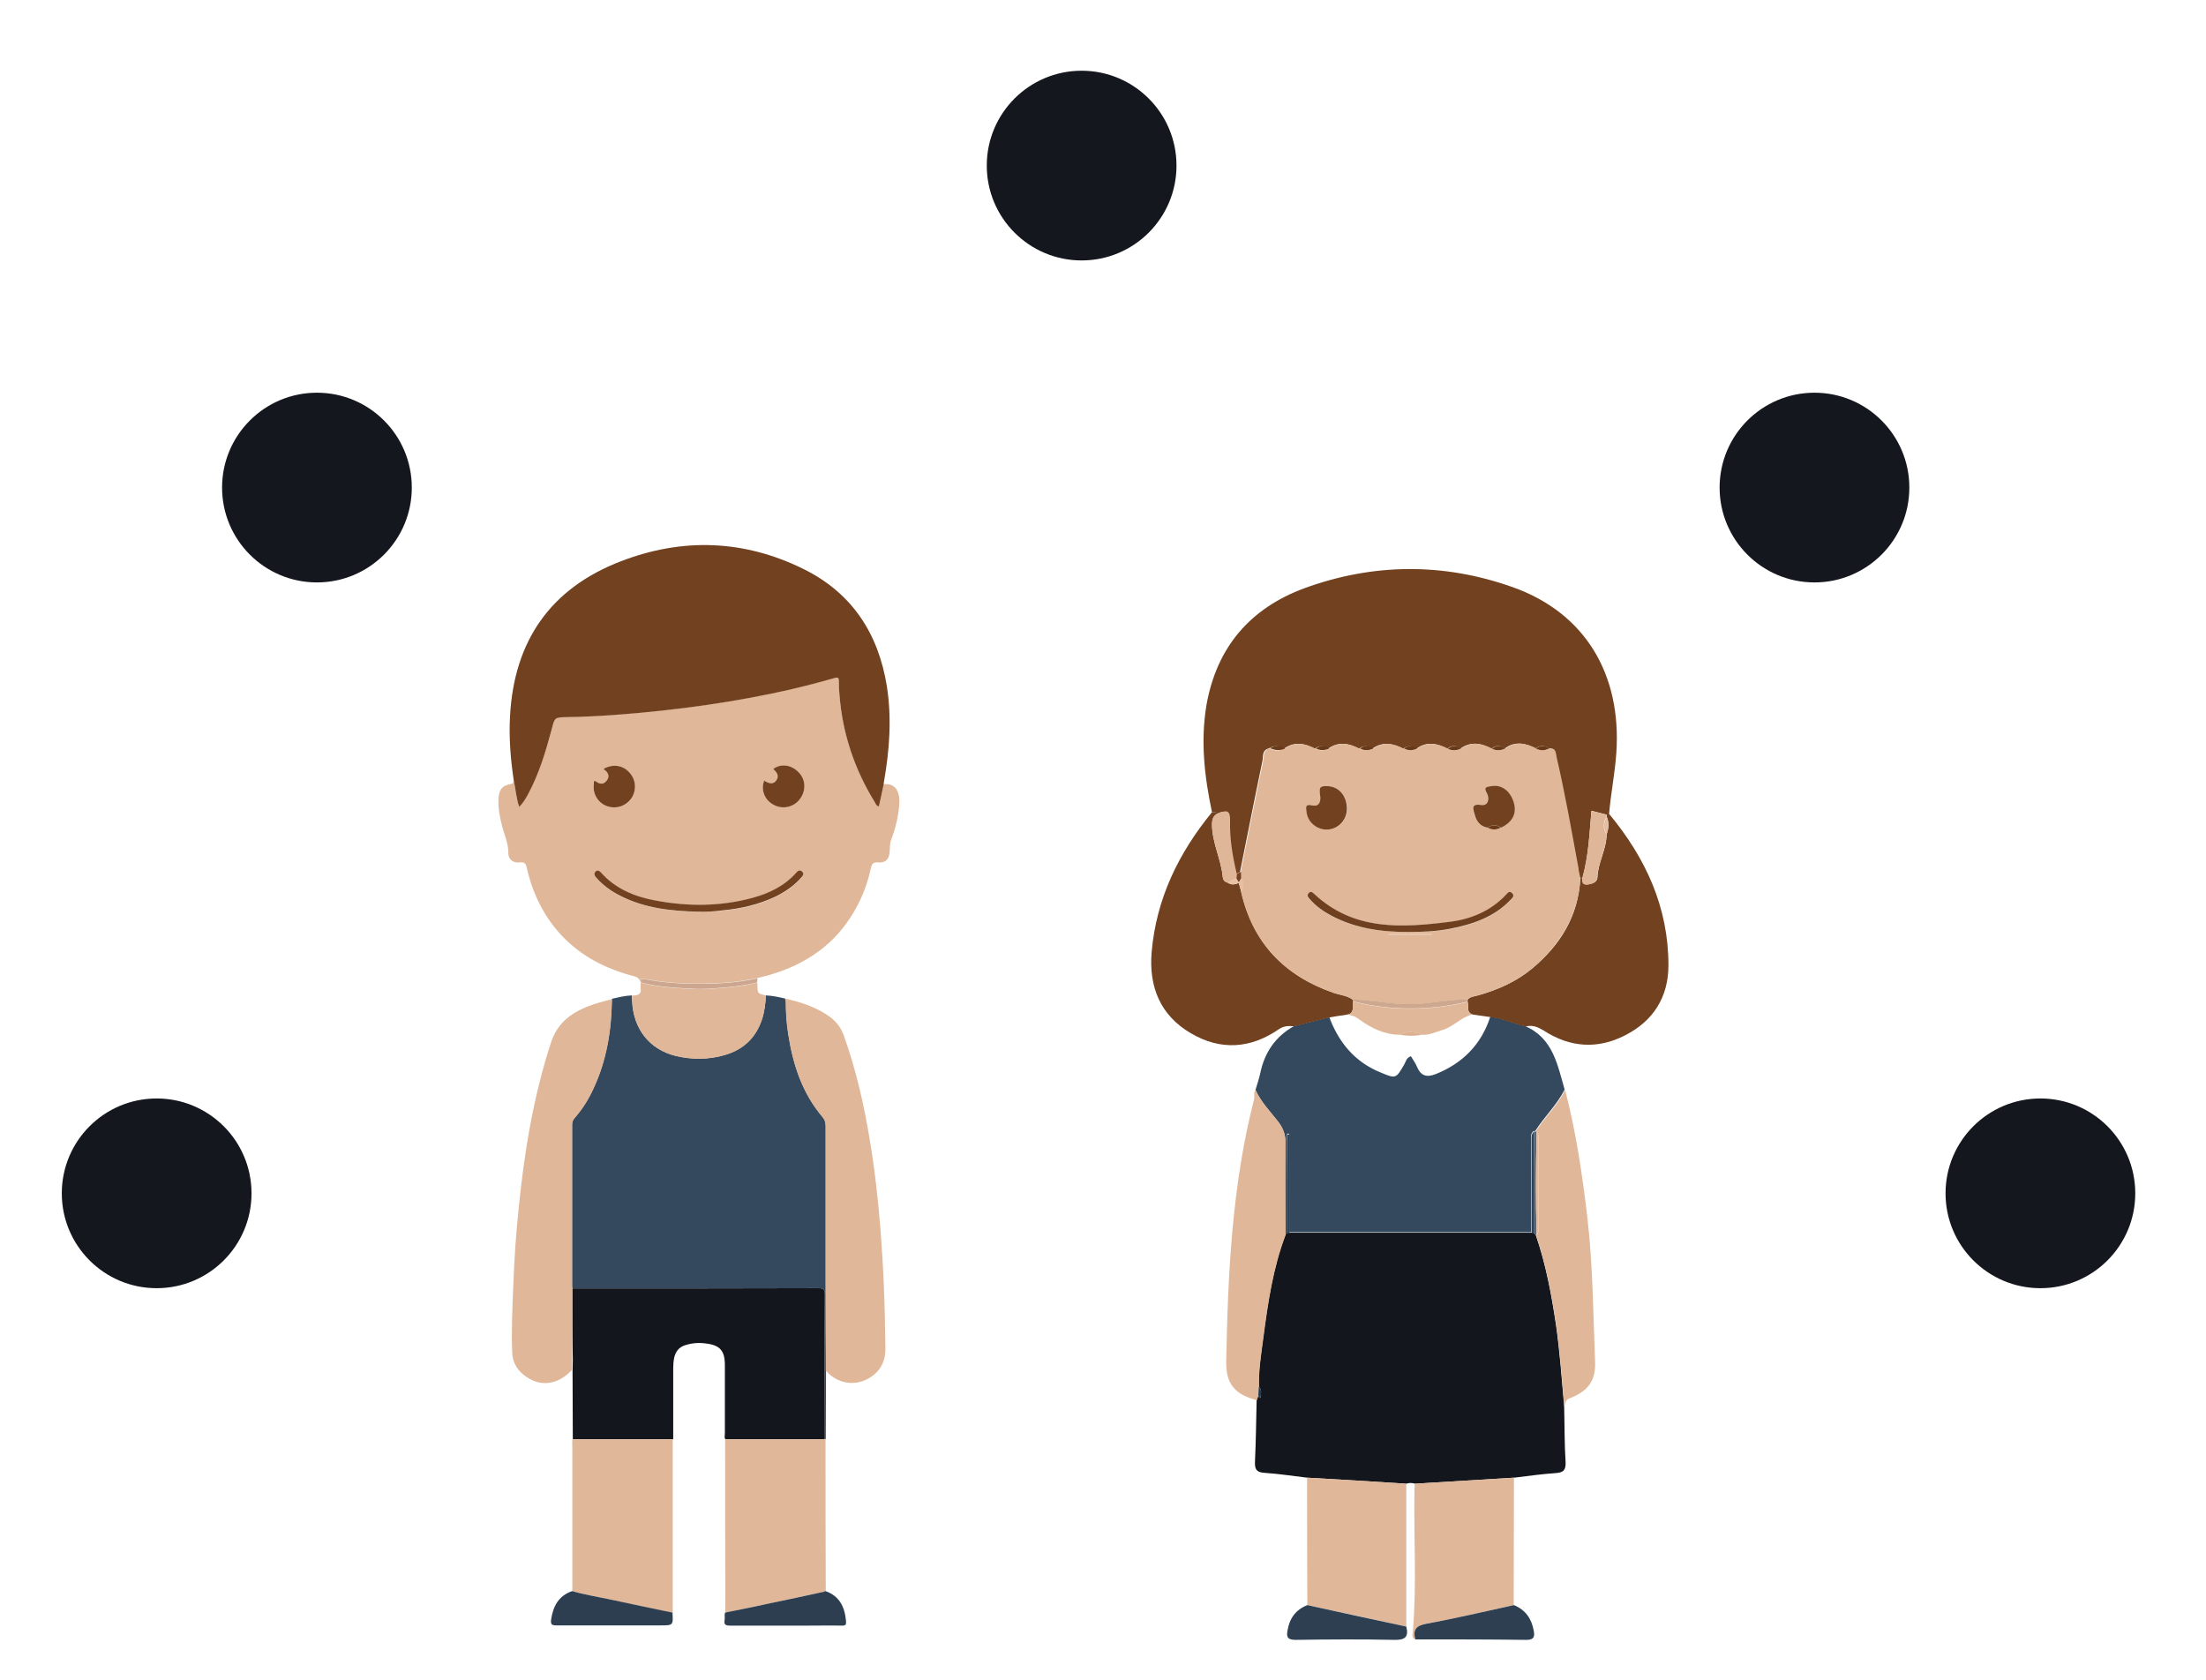 <?xml version="1.0" encoding="utf-8"?>
<!-- Generator: Adobe Illustrator 20.0.0, SVG Export Plug-In . SVG Version: 6.00 Build 0)  -->
<svg version="1.1" id="Warstwa_1" xmlns="http://www.w3.org/2000/svg" xmlns:xlink="http://www.w3.org/1999/xlink" x="0px" y="0px"
	 viewBox="0 0 913.9 696" style="enable-background:new 0 0 913.9 696;" xml:space="preserve">
<style type="text/css">
	.st0{fill:#E0B798;}
	.st1{fill:#34495E;}
	.st2{fill:#714120;}
	.st3{fill:#14161D;}
	.st4{fill:#2C3E50;}
	.st5{fill:#CCA68E;}
	.st6{fill:#2D3F51;}
	.st7{fill:#60646D;}
	.st8{fill:#2E455C;}
	.st9{fill:#2C445B;}
	.st10{fill:#21374B;}
	.st11{fill:#DFB697;}
	.st12{fill:#6A3A19;}
	.st13{fill:#6A3918;}
	.st14{fill:#693A19;}
	.st15{fill:#693918;}
	.st16{fill:#E0B799;}
	.st17{fill:#CEA88E;}
	.st18{fill:#E7BFA0;}
	.st19{fill:#E8C1A2;}
	.st20{fill:#E5BA9A;}
	.st21{fill:#6F401F;}
	.st22{fill:#E1B899;}
	.st23{fill:#DCB191;}
	.st24{fill:#15171E;}
</style>
<g>
	<path class="st0" d="M366.1,324.9c5.5-0.6,6.9,4,6.4,8.9c-0.4,4.9-1.6,9.6-3.3,14.1c-0.6,1.5-0.5,3-0.6,4.6
		c-0.1,3.4-1.7,5.1-4.9,4.8c-2.3-0.2-2.6,1-3,2.7c-1.8,8.4-5.3,16.1-10.4,23c-8.3,11.2-19.7,17.7-32.9,21.3
		c-1.2,0.3-2.4,0.6-3.6,0.9c-8.9,2-17.9,2.4-27,2.3c-6.8-0.1-13.4-0.7-20.1-2c-1.7-0.3-1.3,0.6-1.3,1.4l-0.1,0.1
		c-0.3-1.4-1-2.1-2.5-2.5c-11.6-3-22-8.2-30.3-17.1c-7.4-8-11.9-17.4-14.3-28c-0.4-1.8-1.1-2.3-2.8-2.1c-3.3,0.4-4.8-1.7-4.8-3.7
		c0.1-4.2-1.8-7.9-2.7-11.8c-0.9-3.6-1.6-7.2-1.4-10.9c0.2-3.7,1.5-5.5,5.2-6.1c1.3-0.2,0.8-1.1,1.1-1.8c0.8,3.6,1,7.4,2.3,11.2
		c1.7-1.7,2.7-3.5,3.7-5.3c4.5-8.5,7.3-17.7,9.8-27c1.3-4.7,1.2-4.9,6-4.9c13.3-0.3,26.5-1.3,39.7-2.7c12-1.3,24-3,35.9-5.2
		c12-2.2,23.8-4.9,35.5-8.3c1.4-0.4,1.8-0.2,1.8,1.3c0,2,0.2,4,0.3,6c1.3,16,6.3,30.7,14.7,44.3c0.4,0.6,0.6,1.5,1.6,1.6
		C364.8,331,365.5,328,366.1,324.9z M289.5,377.7c3.2,0.1,6.3-0.2,9.5-0.4c7.8-0.7,15.3-2.3,22.4-5.8c4.1-2,7.8-4.5,10.7-8
		c0.6-0.7,1.1-1.5,0.2-2.3c-0.8-0.7-1.6-0.5-2.3,0.3c-4.9,5.6-11.3,8.7-18.3,10.6c-13.3,3.6-26.7,3.6-40.1,1.1
		c-8.6-1.6-16.6-4.8-22.6-11.6c-0.6-0.7-1.4-1.2-2.3-0.4c-0.8,0.8-0.5,1.6,0.2,2.4c2.8,3.2,6.2,5.7,10,7.6
		C267.1,376.3,278.2,377.6,289.5,377.7z M250.1,318.5c0.2,0.3,0.3,0.4,0.4,0.5c1.5,1.1,2.2,2.5,1,4.2c-1.1,1.6-2.7,1.9-4.4,0.7
		c-1.6-1.1-1.1,0.6-1.1,1.1c-0.5,4,1.8,7.7,5.5,9c3.8,1.3,7.9,0,10.1-3.3c2.2-3.3,1.9-7.7-0.8-10.6
		C258,317.1,253.9,316.4,250.1,318.5z M316.6,323.4c-1.5,3.5,0,7.7,3.5,9.8c3.7,2.2,8.5,1.4,11.1-1.9c2.8-3.5,2.6-8.1-0.3-11.3
		c-3-3.2-7.4-3.7-10.6-1.4c2,1.7,2.4,3.2,1.3,4.7C320.4,324.9,318.8,325,316.6,323.4z"/>
	<path class="st1" d="M317.3,412.4c2.7,0.1,5.3,0.7,8,1.3c0.1,0.5,0.3,1,0.3,1.5c0,4.4,0.3,8.8,1,13.2c1.9,12.7,5.8,24.5,14.3,34.5
		c0.9,1.1,1.2,2.2,1.2,3.6c0,21.7,0,43.4,0,65.1c0,12.1,0,24.2,0.1,36.3c0,9.4-0.1,18.9-0.1,28.3c-0.1,0-0.3,0-0.4,0
		c0-19.9,0-39.9,0-59.8c0-1.9-0.3-2.7-2.5-2.7c-34,0.1-68,0.1-102.1,0.1c0-0.3-0.1-0.6-0.1-0.9c0-22.4,0-44.8,0-67.1
		c0-1.2,0.5-2.1,1.2-2.9c3.2-3.6,5.7-7.7,7.7-12.1c5.4-11.7,7.4-24.2,7.6-37c2.7-0.6,5.4-1.3,8.3-1.4c0,0.8,0,1.6,0.1,2.4
		c0.5,11.5,7.2,20,18,22.6c6.8,1.7,13.8,1.6,20.5-0.4c7.5-2.2,12.6-7,15.2-14.5C316.7,419.2,317.1,415.8,317.3,412.4z"/>
	<path class="st2" d="M366.1,324.9c-0.6,3-1.3,6.1-2,9.2c-1-0.2-1.3-1-1.6-1.6c-8.4-13.6-13.4-28.3-14.7-44.3c-0.2-2-0.3-4-0.3-6
		c0-1.5-0.4-1.7-1.8-1.3c-11.7,3.4-23.5,6.1-35.5,8.3c-11.9,2.2-23.9,3.9-35.9,5.2c-13.2,1.4-26.4,2.5-39.7,2.7
		c-4.8,0.1-4.8,0.2-6,4.9c-2.5,9.3-5.2,18.4-9.8,27c-1,1.8-2,3.6-3.7,5.3c-1.3-3.8-1.5-7.6-2.3-11.2c-1.3-8.8-2-17.6-1.5-26.5
		c1.7-31.1,16.8-52.9,46-64.1c25.5-9.8,50.9-8.9,75.5,3.2c20.1,9.9,31.1,26.7,34.6,48.6c2.1,13.3,1.1,26.5-1.2,39.6
		C366.1,324.4,366.1,324.7,366.1,324.9z"/>
	<path class="st3" d="M237.1,533.8c34,0,68,0,102.1-0.1c2.2,0,2.5,0.8,2.5,2.7c-0.1,19.9,0,39.9,0,59.8c-0.9,0-1.8,0.1-2.6,0.1
		c-12.9,0-25.8,0-38.6,0c-0.5-0.7-0.2-1.6-0.2-2.4c0-9.4,0-18.9,0-28.3c0-6-2-8.3-7.9-9c-2.9-0.4-5.7-0.2-8.5,0.7
		c-2.6,0.8-4,2.6-4.6,5.2c-0.3,1.5-0.4,2.9-0.4,4.4c0,9.8,0,19.6,0,29.4c-13.9,0-27.7,0-41.6,0c0-9.6-0.1-19.2-0.1-28.7
		c0-1.3,0.1-2.6,0.1-4C237.1,553.6,237.1,543.7,237.1,533.8z"/>
	<path class="st0" d="M237.1,533.8c0,9.9,0,19.8-0.1,29.8c0,1.3,0,2.6-0.1,4c-6.1,6.5-13.7,7.2-20.2,1.8c-2.8-2.3-4.4-5.5-4.5-9
		c-0.4-9.7,0.1-19.3,0.5-29c0.4-10.4,1.1-20.7,2.2-31c2.3-23.2,6.1-46.1,13.3-68.3c2.6-8,8-12.2,15.2-15.1c3.3-1.3,6.7-2.2,10.1-3
		c-0.1,12.8-2.1,25.3-7.6,37c-2,4.4-4.5,8.4-7.7,12.1c-0.8,0.9-1.2,1.7-1.2,2.9c0,22.4,0,44.8,0,67.1
		C237,533.2,237.1,533.5,237.1,533.8z"/>
	<path class="st0" d="M342.1,567.9c0-12.1-0.1-24.2-0.1-36.3c0-21.7,0-43.4,0-65.1c0-1.4-0.3-2.5-1.2-3.6
		c-8.5-10-12.3-21.8-14.3-34.5c-0.7-4.4-1-8.8-1-13.2c0-0.5-0.2-1-0.3-1.5c6.7,1.5,13.2,3.6,18.9,7.8c2.6,2,4.4,4.5,5.5,7.6
		c5,14,8.3,28.4,10.7,43c2.1,12.5,3.5,25.1,4.5,37.7c0.5,7.1,1,14.2,1.3,21.4c0.4,9.1,0.6,18.1,0.7,27.2c0.1,5.7-2.2,10.2-7.4,12.9
		c-5.4,2.9-11.7,1.9-16.2-2.3C342.9,568.5,342.5,568.2,342.1,567.9z"/>
	<path class="st0" d="M237.1,596.3c13.9,0,27.7,0,41.6,0c0,24,0,47.9,0,71.9c-8.2-1.7-16.5-3.4-24.7-5.2c-5.6-1.2-11.3-2.2-16.9-3.7
		c0-20,0-40.1,0-60.1C237,598.2,237.1,597.2,237.1,596.3z"/>
	<path class="st0" d="M300.4,596.3c12.9,0,25.8,0,38.6,0c0.9,0,1.8-0.1,2.6-0.1c0.1,0,0.2,0,0.4,0c0,21,0,42,0.1,63
		c-0.3,0.1-0.5,0.3-0.8,0.3c-7.8,1.7-15.6,3.3-23.4,5c-5.8,1.2-11.6,2.4-17.4,3.6C300.4,644.2,300.4,620.3,300.4,596.3z"/>
	<path class="st0" d="M317.3,412.4c-0.2,3.5-0.6,6.9-1.7,10.2c-2.5,7.5-7.7,12.3-15.2,14.5c-6.8,2-13.7,2-20.5,0.4
		c-10.8-2.7-17.5-11.2-18-22.6c0-0.8,0-1.6-0.1-2.4c0.4,0,0.7-0.1,1.1-0.1c2-0.1,2.8-1,2.5-3c-0.1-0.7,0-1.4,0-2.2
		c0,0,0.1-0.1,0.1-0.1c6.8,1.9,13.7,2.2,20.7,2.6c4,0.2,7.9,0,11.9-0.3c5.3-0.4,10.5-1,15.6-2.3c0,0.3,0.1,0.6,0.1,0.9
		C313.8,411.6,313.8,411.6,317.3,412.4z"/>
	<path class="st4" d="M300.4,668.1c5.8-1.2,11.6-2.3,17.4-3.6c7.8-1.6,15.6-3.3,23.4-5c0.3-0.1,0.5-0.2,0.8-0.3
		c5.9,2.1,8,6.7,8.5,12.5c0.1,1.4-0.2,1.8-1.6,1.8c-4.9-0.1-9.8,0-14.6,0c-10.6,0-21.1,0-31.7,0c-1.9,0-2.8-0.3-2.4-2.4
		C300.4,670.2,300,669.1,300.4,668.1z"/>
	<path class="st4" d="M237,659.2c5.6,1.6,11.3,2.5,16.9,3.7c8.2,1.8,16.5,3.5,24.7,5.2c0.3,5.3,0.3,5.3-5.1,5.3c-14.3,0-28.6,0-43,0
		c-1.9,0-2.4-0.4-2.2-2.3C229.1,665.6,231.3,661.2,237,659.2z"/>
	<path class="st5" d="M313.7,407c-5.1,1.3-10.4,1.9-15.6,2.3c-4,0.3-7.9,0.6-11.9,0.3c-6.9-0.4-13.9-0.7-20.7-2.6
		c0-0.8-0.4-1.7,1.3-1.4c6.6,1.3,13.3,1.9,20.1,2c9.1,0.1,18.1-0.3,27-2.3C313.7,405.8,313.7,406.4,313.7,407z"/>
	<path class="st2" d="M289.5,377.7c-11.3-0.2-22.4-1.4-32.6-6.6c-3.8-1.9-7.2-4.4-10-7.6c-0.6-0.7-1-1.6-0.2-2.4
		c0.9-0.8,1.6-0.3,2.3,0.4c6,6.8,14,10,22.6,11.6c13.4,2.5,26.8,2.5,40.1-1.1c7-1.9,13.4-5,18.3-10.6c0.7-0.8,1.5-1,2.3-0.3
		c0.9,0.8,0.4,1.6-0.2,2.3c-3,3.5-6.7,6-10.7,8c-7.1,3.4-14.6,5.1-22.4,5.8C295.8,377.6,292.7,377.8,289.5,377.7z"/>
	<path class="st2" d="M250.1,318.5c3.8-2.1,8-1.5,10.7,1.6c2.7,2.9,3,7.3,0.8,10.6c-2.3,3.3-6.3,4.6-10.1,3.3c-3.7-1.3-6-5-5.5-9
		c0.1-0.5-0.4-2.2,1.1-1.1c1.7,1.2,3.2,1,4.4-0.7c1.1-1.6,0.5-3.1-1-4.2C250.3,319,250.3,318.8,250.1,318.5z"/>
	<path class="st2" d="M316.6,323.4c2.2,1.5,3.9,1.5,5-0.1c1.1-1.5,0.7-3-1.3-4.7c3.2-2.4,7.6-1.8,10.6,1.4c3,3.1,3.1,7.8,0.3,11.3
		c-2.6,3.3-7.4,4.2-11.1,1.9C316.6,331.2,315.1,326.9,316.6,323.4z"/>
</g>
<g>
	<path class="st3" d="M648,582.7c-1-11.3-1.8-22.6-3.4-33.9c-1.9-12.6-4.2-25.1-8.4-37.2c-0.3-0.3-0.6-0.6-0.8-0.9
		c-0.3,0-0.6,0-0.9,0c-33.4,0-66.9,0-100.3,0c-0.3,0-0.6,0-0.9,0c-0.3,0.3-0.6,0.6-0.8,0.9c-5.2,13.7-7.3,28.1-9.2,42.6
		c-0.9,6.8-2,13.5-1.8,20.4c1.4,1.1,0.8,2.7,0.8,4.1c0,0.6-0.5,0.5-0.7,0.1c-0.2-0.2-0.2-0.6-0.3-0.8c-0.2,0.7-0.5,1.3-0.7,2
		c-0.2,8.6-0.3,17.2-0.7,25.8c-0.1,3.1,0.8,4.2,4,4.4c5.9,0.4,11.7,1.3,17.6,2c13.7,0.8,27.4,1.6,41.1,2.5c1.2-0.4,2.4-0.4,3.6,0
		c13.7-0.8,27.4-1.7,41.1-2.5c5.7-0.7,11.4-1.5,17.2-1.9c3-0.2,4.2-1.1,4.1-4.3C648.1,598.2,648.2,590.5,648,582.7z"/>
	<path class="st2" d="M502.1,336.5c-3.1-14.6-4.8-29.4-2.3-44.3c4.2-24,18.1-40.2,40.6-48.5c28.5-10.4,57.6-10.6,86.1-0.5
		c30.1,10.6,45.4,36.1,43.1,68.9c-0.6,8.5-2.3,16.8-3,25.3c-0.4,0-0.8,0.1-1.1,0.1c-2-0.5-4-1-6.2-1.6c-0.8,9.5-1.2,18.9-3.8,28
		c-0.3,0-0.6,0-0.9,0c-0.3-1.5-0.7-2.9-1-4.4c-2.8-15.3-5.5-30.6-9-45.7c-0.4-1.6-0.1-3.9-2.9-3.7c-1.8-1.4-3.7-1.4-5.5,0
		c-4.2-2.2-8.5-3.2-12.8,0c-1.8-1.4-3.7-1.4-5.5,0.1c-4.2-2.2-8.5-3.2-12.8-0.1c-1.8-1.4-3.7-1.4-5.5,0.1c-4.2-2.2-8.5-3.2-12.8,0
		c-1.8-1.4-3.7-1.4-5.5,0c-4.2-2.2-8.5-3.1-12.8,0c-1.8-1.4-3.7-1.4-5.5,0c-4.2-2.3-8.5-3.1-12.8,0c-1.8-1.4-3.7-1.4-5.5,0
		c-4.2-2.3-8.5-3.1-12.8,0c-2.1-1.5-4.2-1.3-6.3-0.1c-2.9,0.7-2.2,3.4-2.6,5.2c-3.2,15.3-6.2,30.7-9.3,46c-0.6,0.3-1.1,0.6-1.7,0.9
		c-1.8-7.3-3-14.8-2.8-22.3c0.1-3.9-1.4-4.1-4.3-3.1C504.2,336.6,503.2,336.6,502.1,336.5z"/>
	<path class="st1" d="M533.3,510.8c-0.3,0.3-0.6,0.6-0.8,0.9c0-12.7-0.1-25.4,0-38.1c0.1-3.6-1-6.3-3.2-9.1c-3.2-4.1-7-8-9.2-12.9
		c0.7-2.3,1.5-4.6,2-7c1.8-8.6,6.3-15.2,14-19.5c4.9-1.2,9.7-2.5,14.6-3.7c3.9,10.5,10.6,18.6,21.2,22.9c6.4,2.7,6.4,2.6,9.8-3.2
		c0.7-1.2,0.9-2.9,2.8-3.5c0.9,1.5,1.9,2.8,2.5,4.3c1.6,3.8,3.9,4.6,7.8,3.1c11.2-4.5,18.9-12.3,22.6-23.8c5,0.6,9.6,2.8,14.4,3.9
		c11.6,5,13.4,16,16.4,26.3c-3.2,6.4-8.4,11.2-12.2,17.2c-0.2,0-0.5,0-0.7,0c-1.5,1.3-0.9,3.1-0.9,4.7c0,12.4,0,24.8,0,37.2
		c-33.4,0-66.9,0-100.3,0c0-13.6,0-27.2,0-40.8c-0.3,0-0.6,0-0.9,0C533.3,483.6,533.3,497.2,533.3,510.8z"/>
	<path class="st2" d="M550.8,421.5c-4.9,1.2-9.7,2.5-14.6,3.7c-2.2-0.2-4.2-0.3-6.4,1.2c-11.7,8.1-24.2,8.9-36.4,1.7
		c-12.7-7.4-17.5-19.2-16.3-33.6c1.9-22.1,11.1-41,25-58c1.1,0.1,2.1,0.1,3.2,0.2c-2.3,0.7-3.1,2.2-3.2,4.7c0,7.7,3.8,14.6,4.5,22.2
		c0.1,1,0.9,1.9,2.1,2.1c1.5,1.1,3,0.7,4.6,0.1c0,0-0.1,0-0.1,0c0.3,1.2,0.7,2.4,1,3.6c4.8,21.2,17.9,34.8,38.2,41.9
		c2.7,0.9,5.7,1.1,8.1,2.9c-0.1,0.3,0,0.5,0.1,0.8c-0.4,2,0.8,4.9-2.7,5.4C555.5,420.7,553.2,421.1,550.8,421.5z"/>
	<path class="st2" d="M632,425.3c-4.9-1.1-9.4-3.3-14.4-3.9c-2.5-0.4-5.1-0.7-7.6-1.1c-2.7-1-1.4-3.5-2-5.2c0-0.3,0-0.6,0-1
		c1.2-1.3,3-1.3,4.6-1.8c8.1-2.3,15.7-5.7,22.2-11.1c11.6-9.7,19.1-21.7,19.9-37.3c0.3,0,0.6,0,0.9,0c-0.2,1.6,0.2,2.7,2.1,2.5
		c1.9-0.2,4-0.9,4.1-2.9c0.2-6.2,3.8-11.7,3.8-17.9c0.9-2.4,1.1-4.9,0-7.3c0.1-0.3,0.1-0.6,0-0.9c0.4,0,0.8-0.1,1.1-0.1
		c15.1,18.2,24.5,38.6,24.5,62.6c0,13.2-6.3,23.1-17.9,29c-11.4,5.9-22.9,5.1-33.7-1.9C637.1,425.5,634.9,424.5,632,425.3z"/>
	<path class="st0" d="M586.1,614.7c13.7-0.8,27.4-1.7,41.1-2.5c0,17.6-0.1,35.2-0.1,52.8c-12.1,2.6-24.1,5.5-36.2,7.7
		c-4.3,0.8-5.6,2.5-4.7,6.5c-1.5-0.7-1-2.1-0.9-3.2c1.7-19.8,0.3-39.7,0.7-59.5C586.1,615.9,586.1,615.3,586.1,614.7z"/>
	<path class="st0" d="M541.5,612.2c13.7,0.8,27.4,1.6,41.1,2.5c0,19.7,0,39.5,0,59.2c-13.7-3-27.4-6-41-8.9
		C541.5,647.4,541.5,629.8,541.5,612.2z"/>
	<path class="st0" d="M520.2,451.6c2.2,4.9,5.9,8.7,9.2,12.9c2.2,2.8,3.2,5.5,3.2,9.1c-0.2,12.7-0.1,25.4,0,38.1
		c-5.2,13.7-7.3,28.1-9.2,42.6c-0.9,6.8-2,13.5-1.8,20.4c-0.1,1.1-0.1,2.2-0.2,3.4c-0.2,0.7-0.5,1.3-0.7,2
		c-9.1-2.3-12.9-6.8-12.7-16c0.7-36.6,2.4-73.2,11.6-108.9C519.8,453.9,519.2,452.6,520.2,451.6z"/>
	<path class="st0" d="M636.2,468.8c3.8-6,9-10.8,12.2-17.2c4.5,17.3,7.1,34.9,9.2,52.7c2.3,19.8,2.4,39.6,3.2,59.5
		c0.4,8.2-2.8,12.5-10.5,15.5c-1.9,0.7-1.8,2.1-2.2,3.5c-1-11.3-1.8-22.6-3.4-33.9c-1.9-12.6-4.2-25.1-8.4-37.2c0,0,0.4,0,0.4,0
		c1-1.3,0.6-2.9,0.6-4.4c0-11.4,0-22.7,0-34.1c0-1.5,0.4-3.1-0.7-4.4L636.2,468.8z"/>
	<path class="st6" d="M586.3,679.2c-1-4,0.3-5.7,4.7-6.5c12.1-2.2,24.1-5.1,36.2-7.7c4.8,2,7.3,5.6,8.2,10.6c0.5,2.6,0,3.8-3.1,3.8
		C616.9,679.2,601.6,679.2,586.3,679.2z"/>
	<path class="st6" d="M541.6,665c13.7,3,27.4,6,41,8.9c1.1,4.4-0.6,5.6-5,5.5c-13.6-0.3-27.2-0.2-40.8,0c-3.2,0-4-1-3.4-3.9
		C534.2,670.5,536.8,666.9,541.6,665z"/>
	<path class="st7" d="M635.5,468.8c0.2,0,0.5,0,0.7,0c0,0,0.4,0,0.4,0c-0.3,14.3-0.4,28.6,0,42.8c0,0-0.4,0-0.4,0
		c-0.3-0.3-0.6-0.6-0.8-0.9C635.4,496.8,635.4,482.8,635.5,468.8z"/>
	<path class="st8" d="M533.3,510.8c0-13.6,0-27.2,0-40.8c0.3,0,0.6,0,0.9,0c0,13.6,0,27.2,0,40.8
		C533.9,510.8,533.6,510.8,533.3,510.8z"/>
	<path class="st9" d="M635.5,468.8c0,14,0,28,0,42c-0.3,0-0.6,0-0.9,0c0-12.4,0-24.8,0-37.2C634.6,471.9,634,470.2,635.5,468.8z"/>
	<path class="st10" d="M521.3,578c0.1-1.1,0.1-2.2,0.2-3.4c1.4,1.1,0.8,2.7,0.8,4.1c0,0.6-0.5,0.5-0.7,0.1
		C521.4,578.6,521.4,578.3,521.3,578z"/>
	<path class="st0" d="M654.7,363.9c-0.9,15.5-8.4,27.5-19.9,37.3c-6.5,5.4-14.1,8.8-22.2,11.1c-1.6,0.5-3.3,0.5-4.6,1.8
		c-8,0-15.8,1.9-23.8,2c-8,0.1-15.8-1.8-23.8-1.9c-2.4-1.8-5.4-1.9-8.1-2.9c-20.3-7.1-33.4-20.7-38.2-41.9c1.2-1.8,1.3-3.6,0-5.4
		c0-0.9-0.1-1.8-0.1-2.7c3.1-15.4,6.1-30.7,9.3-46c0.4-1.8-0.2-4.5,2.6-5.2c2.1,0.9,4.2,1.2,6.3,0.1c4.3-3.1,8.5-2.2,12.8,0
		c1.8,0.9,3.7,0.9,5.5,0c4.3-3.1,8.5-2.2,12.8,0c1.8,0.9,3.7,0.9,5.5,0c4.3-3.1,8.5-2.2,12.8,0c1.8,0.9,3.7,0.8,5.5,0
		c4.3-3.1,8.5-2.2,12.8,0c1.8,0.9,3.7,0.9,5.5-0.1c4.3-3.1,8.5-2.2,12.8,0.1c1.8,0.9,3.7,0.9,5.5-0.1c4.3-3.1,8.5-2.2,12.8,0
		c1.8,0.9,3.7,0.9,5.5,0c2.8-0.2,2.5,2,2.9,3.7c3.5,15.1,6.2,30.5,9,45.7C654,361,654.4,362.5,654.7,363.9z M616.3,342.9
		c1.8,1,3.6,1,5.4,0c4.8-2.2,6.7-5.9,5.3-10.5c-1.5-4.8-5.1-7.4-9.4-6.7c-1.6,0.3-3.2,0.4-1.7,3c1.2,2,0.7,5.3-2.5,4.8
		c-4.6-0.7-3,2.1-2.6,3.9C611.6,340.2,613.2,342.4,616.3,342.9z M583.8,386.1c5.6,0,11.2-0.1,16.8-1.2c9.4-1.8,18.2-4.8,25.1-11.9
		c0.8-0.8,2-1.9,0.6-3c-1.2-1-1.9,0.3-2.6,1c-6.3,6.6-14.3,10-23,11c-20,2.4-39.9,3.7-56.3-11.6c-0.7-0.7-1.5-1.1-2.3-0.2
		c-0.8,0.9-0.1,1.7,0.5,2.4c2.5,2.9,5.6,5.1,9,6.9C561.7,384.7,572.6,386.2,583.8,386.1z M549.9,325.7c-3.2-0.1-3.5,0.4-2.9,3.8
		c0.4,2.4-0.2,4.8-3.1,4.2c-3.4-0.8-2.7,1.2-2.5,2.8c0.4,4.1,4.5,7.4,8.6,7.2c4.6-0.2,8.2-4.1,8.1-8.8
		C557.9,329.6,554.6,325.8,549.9,325.7z M575.3,387c0,0.1,0,0.2,0,0.4c6,0,12,0,18,0c0-0.1,0-0.2,0-0.4
		C587.3,387,581.3,387,575.3,387z"/>
	<path class="st11" d="M508.7,365.7c-1.2-0.2-2-1.1-2.1-2.1c-0.6-7.6-4.5-14.5-4.5-22.2c0-2.5,0.9-4,3.2-4.7
		c2.9-1.1,4.4-0.9,4.3,3.1c-0.2,7.5,1,15,2.8,22.3c-0.1,0.6-0.1,1.2-0.2,1.9C511.1,364.5,509.9,365.1,508.7,365.7z"/>
	<path class="st11" d="M665.5,337.5c0.1,0.3,0.1,0.6,0,0.9c-1.4,2.4-1.4,4.9,0,7.3c0,6.2-3.6,11.7-3.8,17.9c-0.1,2-2.2,2.7-4.1,2.9
		c-1.9,0.2-2.3-0.9-2.1-2.5c2.6-9.1,2.9-18.5,3.8-28C661.5,336.4,663.5,337,665.5,337.5z"/>
	<path class="st12" d="M532.4,310.1c-2.1,1.1-4.2,0.7-6.3-0.1C528.2,308.8,530.3,308.6,532.4,310.1z"/>
	<path class="st13" d="M550.6,310.1c-1.8,0.9-3.6,0.9-5.5,0C547,308.7,548.8,308.7,550.6,310.1z"/>
	<path class="st13" d="M605.3,310.1c-1.8,0.9-3.6,1-5.5,0.1C601.7,308.7,603.5,308.7,605.3,310.1z"/>
	<path class="st14" d="M641.8,310.1c-1.8,0.9-3.6,1-5.5,0C638.2,308.7,640,308.7,641.8,310.1z"/>
	<path class="st12" d="M623.6,310.1c-1.8,0.9-3.6,1-5.5,0.1C619.9,308.7,621.7,308.7,623.6,310.1z"/>
	<path class="st13" d="M568.9,310.1c-1.8,0.9-3.6,1-5.5,0C565.2,308.7,567,308.7,568.9,310.1z"/>
	<path class="st15" d="M587.1,310.1c-1.8,0.9-3.6,1-5.5,0C583.4,308.7,585.3,308.7,587.1,310.1z"/>
	<path class="st2" d="M512.2,364c0.1-0.6,0.1-1.2,0.2-1.9c0.6-0.3,1.1-0.6,1.7-0.9c0,0.9,0.1,1.8,0.1,2.7c-0.3,0.6-0.7,1.2-1,1.8
		c0,0,0.1,0,0.1,0C512.9,365.2,512.6,364.6,512.2,364z"/>
	<path class="st16" d="M579.8,428.7c-6.3-0.1-11.7-2.7-16.6-6.3c-1.7-1.3-3.3-1.9-5.3-2c3.5-0.5,2.2-3.4,2.7-5.4
		c15.8,3.9,31.6,3.8,47.4,0.1c0.6,1.8-0.7,4.3,2,5.2c-4.7,1.1-7.8,5-12.3,6.4c-2.9,0.9-5.6,2.2-8.7,2
		C585.9,427.3,582.8,427.2,579.8,428.7z"/>
	<path class="st17" d="M608,415c-15.8,3.7-31.6,3.8-47.4-0.1c-0.1-0.3-0.2-0.5-0.1-0.8c8,0.1,15.7,2,23.8,1.9c8-0.1,15.8-2,23.8-2
		C608,414.4,608,414.7,608,415z"/>
	<path class="st18" d="M513.2,365.7c0.3-0.6,0.7-1.2,1-1.8c1.3,1.8,1.3,3.6,0,5.4C513.9,368.2,513.5,366.9,513.2,365.7z"/>
	<path class="st19" d="M512.2,364c0.3,0.6,0.7,1.2,1,1.8c-1.5,0.6-3.1,1-4.6-0.1C509.9,365.1,511.1,364.5,512.2,364z"/>
	<path class="st18" d="M665.6,345.7c-1.4-2.4-1.4-4.9,0-7.3C666.7,340.8,666.4,343.3,665.6,345.7z"/>
	<path class="st20" d="M636.6,511.7c-0.5-14.3-0.4-28.6,0-42.8c1.1,1.3,0.7,2.9,0.7,4.4c0,11.4,0,22.7,0,34.1
		C637.3,508.8,637.7,510.3,636.6,511.7z"/>
	<path class="st21" d="M583.8,386.1c-11.2,0.1-22.1-1.4-32.2-6.7c-3.4-1.8-6.5-4-9-6.9c-0.6-0.7-1.3-1.4-0.5-2.4
		c0.8-1,1.6-0.5,2.3,0.2c16.4,15.4,36.3,14.1,56.3,11.6c8.7-1.1,16.7-4.4,23-11c0.7-0.7,1.4-2,2.6-1c1.4,1.2,0.2,2.2-0.6,3
		c-6.8,7.1-15.7,10.1-25.1,11.9C595,385.9,589.4,386.1,583.8,386.1z"/>
	<path class="st2" d="M549.9,325.7c4.7,0.1,8,3.9,8.1,9.2c0.1,4.7-3.5,8.6-8.1,8.8c-4.2,0.2-8.2-3.1-8.6-7.2
		c-0.2-1.7-0.9-3.6,2.5-2.8c2.8,0.6,3.5-1.8,3.1-4.2C546.4,326.1,546.8,325.6,549.9,325.7z"/>
	<path class="st2" d="M616.3,342.9c-3.1-0.5-4.7-2.7-5.4-5.5c-0.4-1.7-2-4.6,2.6-3.9c3.2,0.5,3.6-2.8,2.5-4.8c-1.6-2.7,0-2.7,1.7-3
		c4.2-0.8,7.9,1.8,9.4,6.7c1.4,4.6-0.5,8.3-5.3,10.5C619.9,341.6,618.1,341.6,616.3,342.9z"/>
	<path class="st22" d="M575.3,387c6,0,12,0,18,0c0,0.1,0,0.2,0,0.4c-6,0-12,0-18,0C575.3,387.2,575.3,387.1,575.3,387z"/>
	<path class="st12" d="M616.3,342.9c1.8-1.3,3.6-1.3,5.4,0C619.9,343.9,618.1,343.9,616.3,342.9z"/>
	<path class="st23" d="M579.8,428.7c3-1.5,6.1-1.5,9.2,0C585.9,429.3,582.8,429.2,579.8,428.7z"/>
</g>
<circle class="st24" cx="64.9" cy="494.4" r="39.3"/>
<circle class="st24" cx="845.3" cy="494.4" r="39.3"/>
<circle class="st24" cx="751.7" cy="202" r="39.3"/>
<circle class="st24" cx="448.1" cy="68.6" r="39.3"/>
<circle class="st24" cx="131.3" cy="202" r="39.3"/>
</svg>

